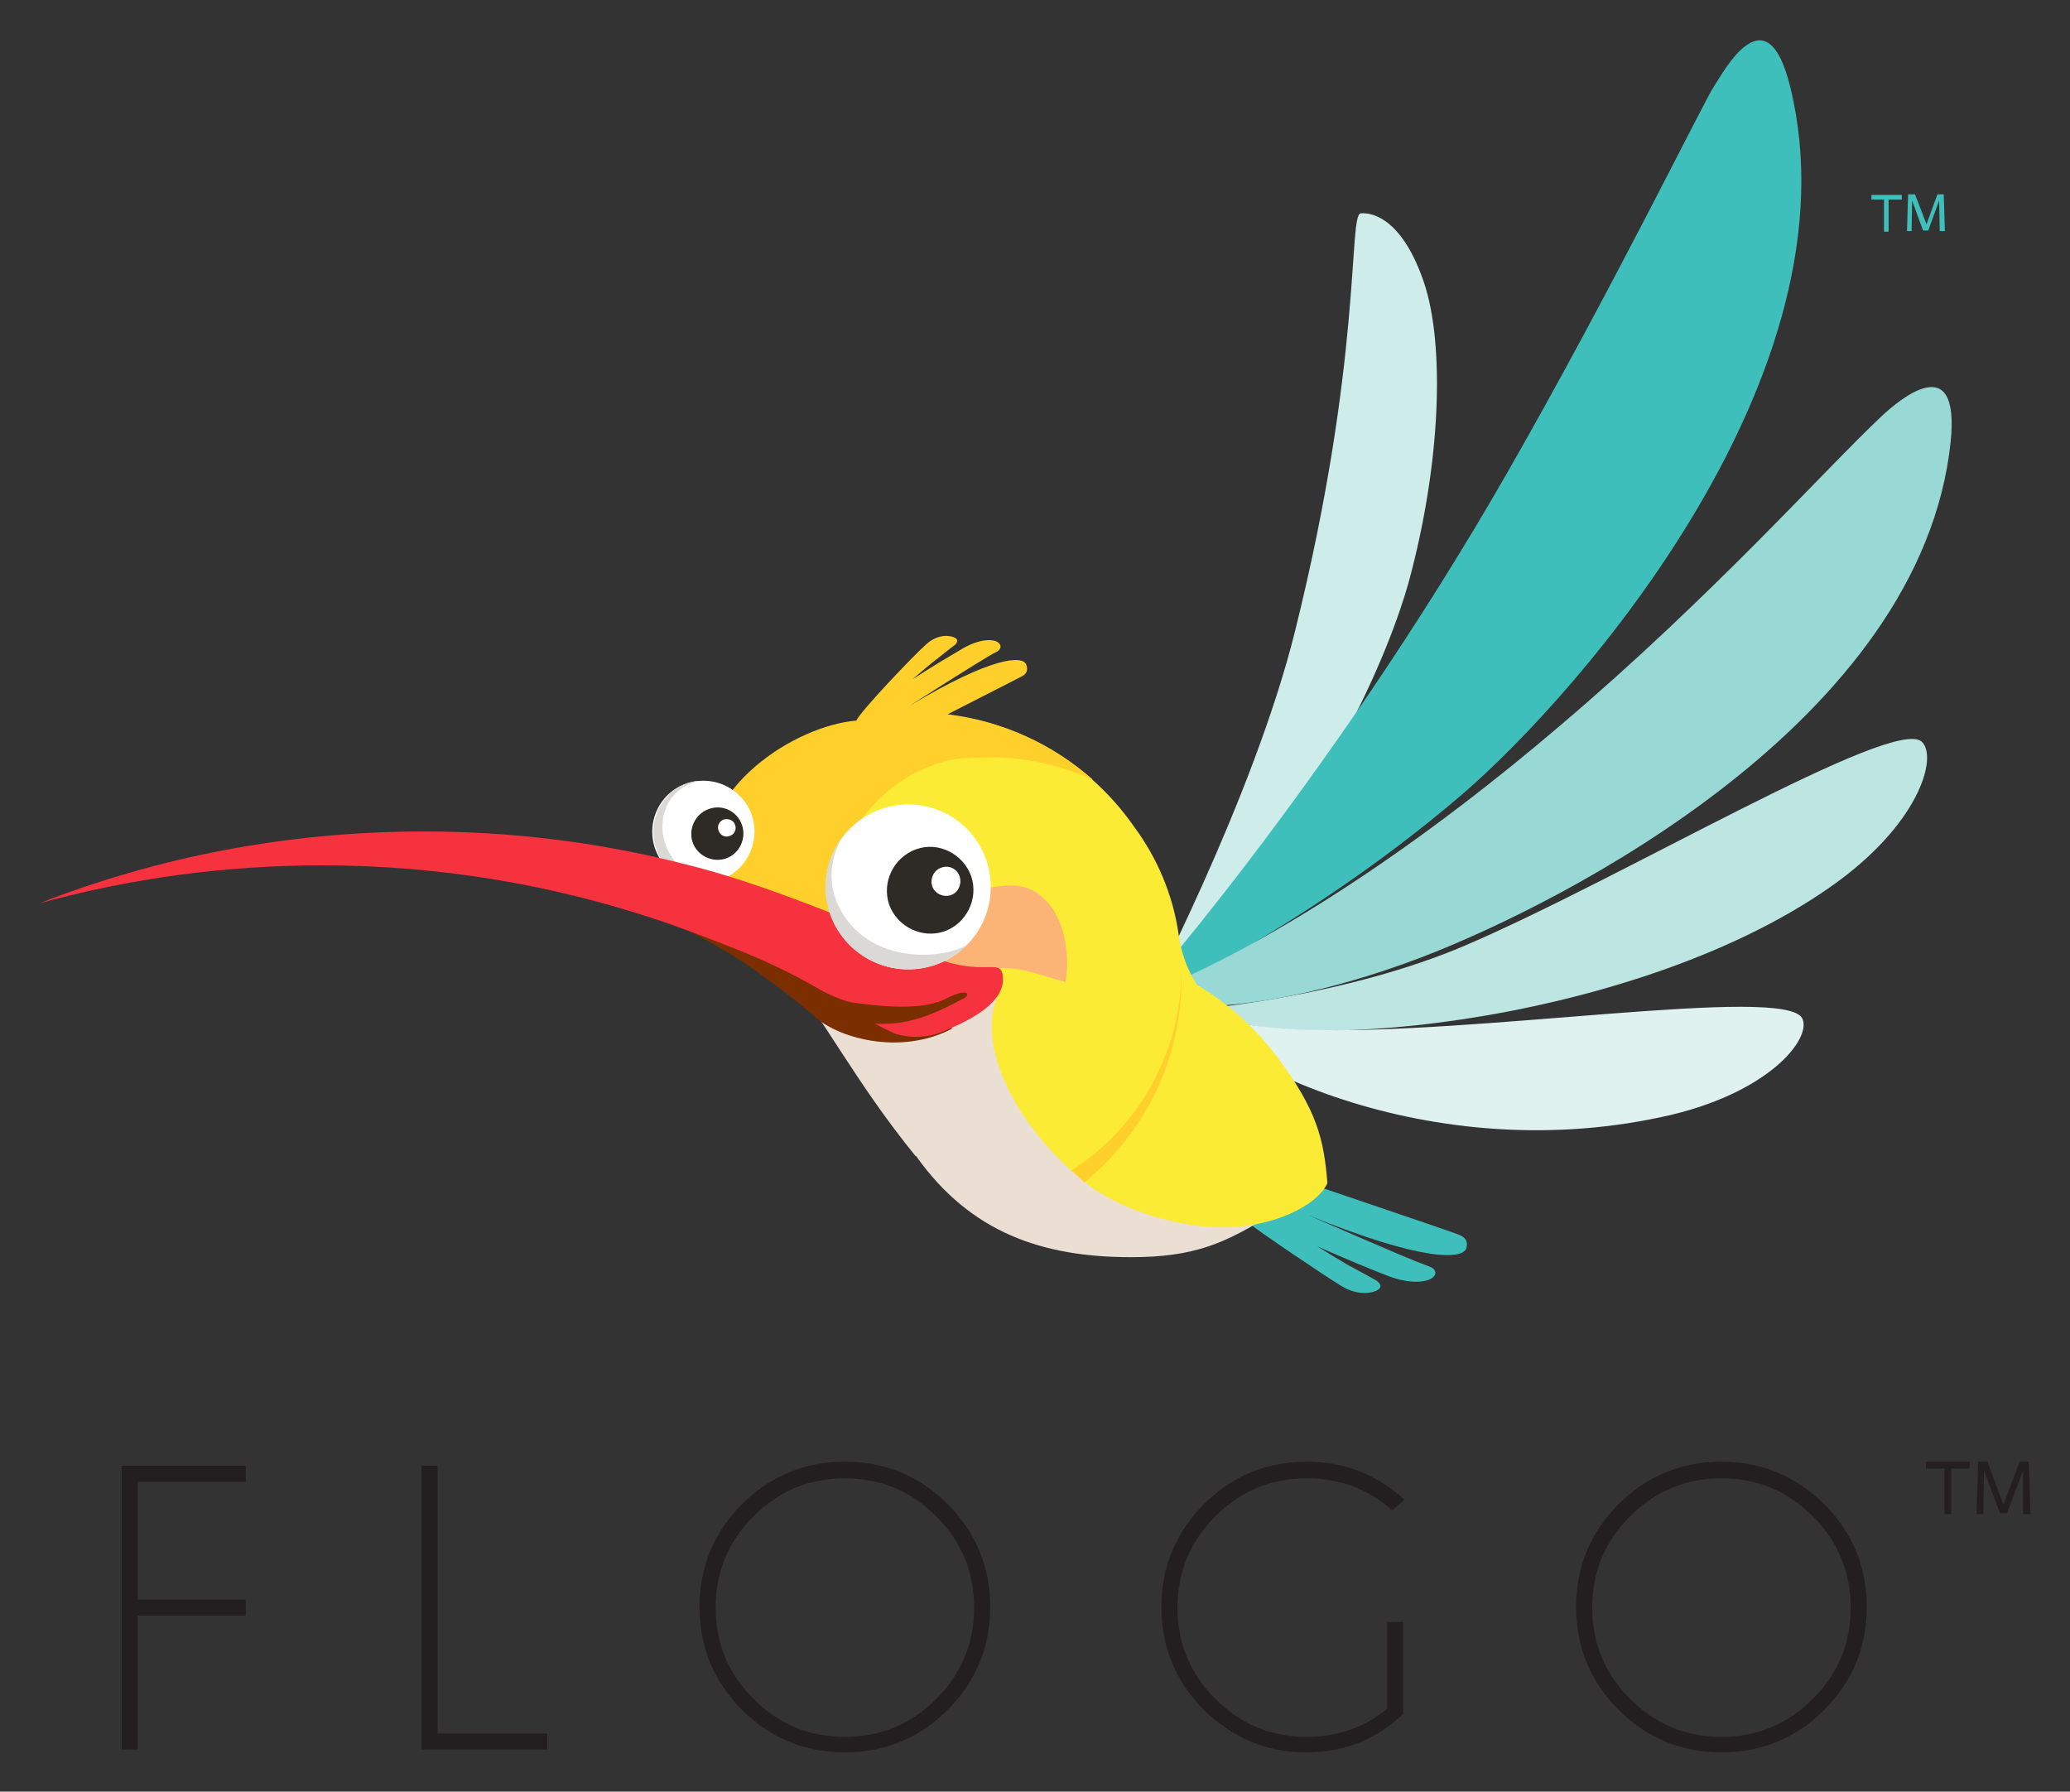 <svg xmlns="http://www.w3.org/2000/svg" role="img" viewBox="0.32 -0.93 360.36 311.86"><rect x="0.32" y="-0.93" width="360.36" height="311.86" fill="#333333" stroke="none"/><title>Flogo logo</title><style>svg {enable-background:new 0 0 360 311.3}</style><style>.st0{fill:#231f20}.st1{fill:#3fbfbb}.st12{fill:#fff}.st13{fill:#dbd9d6}.st14{fill:#2e2a25}.st15{fill:#7b2e00}</style><g><g><g><path d="M43.1 254.2v2.8H24.3v20.5h18.8v2.8H24.3v23.3h-2.8v-49.4h21.6zm30.6 49.4v-49.4h2.8v46.6h19.1v2.8H73.7zm91.6-42.7c4.9 4.9 7.4 10.9 7.4 17.9 0 7-2.5 13-7.4 17.9-4.9 4.9-10.9 7.4-17.9 7.4-7 0-13-2.5-17.9-7.4-4.9-4.9-7.4-10.9-7.4-17.9 0-7 2.5-13 7.4-17.9 4.9-4.9 10.9-7.4 17.9-7.4 7 0 13 2.5 17.9 7.4zm-17.9-4.5c-6.2 0-11.5 2.2-15.9 6.6-4.4 4.4-6.6 9.7-6.6 15.9 0 6.2 2.2 11.5 6.6 15.9 4.4 4.4 9.7 6.6 15.9 6.6 6.2 0 11.5-2.2 15.9-6.6 4.4-4.4 6.6-9.7 6.6-15.9 0-6.2-2.2-11.5-6.6-15.9-4.4-4.4-9.7-6.6-15.9-6.6zm97.2 41c-4.7 4.5-10.3 6.7-16.8 6.7-7 0-12.9-2.5-17.9-7.4-4.9-4.9-7.4-10.9-7.4-17.9 0-7 2.5-12.9 7.4-17.9 4.9-4.9 10.9-7.4 17.9-7.4 6.5 0 12.2 2.2 17 6.6l-2.1 1.9c-4.2-3.8-9.2-5.6-14.9-5.6-6.2 0-11.5 2.2-15.9 6.6-4.4 4.4-6.6 9.7-6.6 15.9 0 6.2 2.2 11.5 6.6 15.9 4.4 4.4 9.7 6.6 15.9 6.6 5.3 0 10-1.6 14-4.9v-15.1h2.8v16zm73.3-36.5c4.9 4.9 7.4 10.9 7.4 17.9 0 7-2.5 13-7.4 17.9-4.9 4.9-10.9 7.4-17.9 7.4s-13-2.5-17.9-7.4c-4.9-4.9-7.4-10.9-7.4-17.9 0-7 2.5-13 7.4-17.9 4.9-4.9 10.9-7.4 17.9-7.4s12.9 2.5 17.9 7.4zm-17.9-4.5c-6.2 0-11.5 2.2-15.9 6.6-4.4 4.4-6.6 9.7-6.6 15.9 0 6.2 2.2 11.5 6.6 15.9 4.4 4.4 9.7 6.6 15.9 6.6 6.2 0 11.5-2.2 15.9-6.6 4.4-4.4 6.6-9.7 6.6-15.9 0-6.2-2.2-11.5-6.6-15.9-4.4-4.4-9.7-6.6-15.9-6.6z" class="st0"/></g><g><path d="M340 254.7v7.9h-1.2v-7.9h-3.2v-1.2h7.6v1.2H340zm12.5.4l-2.8 7.4h-1.2l-2.8-7.5-.1 7.6h-1.2l.3-9.1h1.6l2.8 7.5 2.8-7.5h1.6l.3 9.1h-1.3v-7.5z" class="st0"/></g></g><g><g><path d="M253.5 213.7c-.4-.2-36.4-12.4-36.4-12.4s-3.1-.3-1.4 3.4c.8 1.8 2.3 3.6 3.7 5-1.8-1.1-3.4-2.1-4.9-3 1.1 2.6 3.3 5.1 3.7 5.6.5.6 12.5 8.7 15.6 10.6 3.1 1.9 5.8 1.2 6.5.6.8-.6 0-1.2-.2-1.4-.2-.2-4.5-2.5-4.5-2.5s-.5-.2-6-3.6c4.5 2 9.8 4.2 12.2 5.1 4.3 1.7 7.3 1.1 8.1.2.8-.9-.2-1.6-.6-1.7-.4-.2-1.8-.7-1.8-.7s-2.7-1-19.4-8.3c20.1 8.2 27 7.7 27.5 5.7.6-2.1-1.8-2.4-2.1-2.6z" class="st1"/><g><path fill="#ceece9" d="M199.2 174.8s19.4-36.8 26.6-66c11.8-47.5 9.2-72.3 11.4-72.6 2.4-.2 7.4 1.4 11 12s3.1 31.2-2.7 52.4c-2.9 10.2-13.9 40.6-46.3 74.2z"/><path d="M196.7 174.8s34.6-38.6 66.1-93.6c18.1-31.6 34.1-64.4 35.9-67.1s9.2-16.7 13.3.2c12.1 49.5-36.4 105.2-57.2 123.1-28.5 24.4-58.1 37.4-58.1 37.4z" class="st1"/><path fill="#99d9d5" d="M196.5 173.3s29.3-8.6 75.5-48c26.6-22.6 45.8-44.3 55.9-53.8 2.9-2.7 13.7-12 12 4.5-5.1 48.6-67.6 80.3-92.1 89.7-33.7 12.8-51.3 7.6-51.3 7.6z"/><path fill="#bde6e3" d="M210.2 174.6s24.8-2.2 45.3-11c27.1-11.6 74.6-40 79.4-35.4 2.8 2.7-.5 14.5-16 25.3-35.3 24.7-99.1 29.6-108.7 21.1z"/><path fill="#dff2f0" d="M203.4 171s2.3 6.5 23.8 7.3c29.4 1.1 84.3-7.9 86.9-1.9 1.6 3.6-6.1 13.2-24.5 17.1-42.2 9.1-80.7-10.9-86.2-22.5z"/></g><path fill="#ebded2" d="M191.8 202.2c-2.7-2.2-12.9-35.7-16.1-43.9l-70.7-5.2c33 2.7 33.4 21 54.7 47.2h.1c9.5 13.4 22.1 17.6 37.4 17.6 10.9 0 16.4-2.3 25-7.8-6.6-.8-23.7-2.5-30.4-7.9z"/><path fill="#fbeb34" d="M222.4 182.7c-2.2-2.9-5-5.8-8.2-8.4-1.8-1.4-3.6-2.7-5.5-3.8-1.7-2.6-2.8-5.7-3.2-8.8-1-7-3.8-13.4-7.8-18.8-8.3-11.9-22.1-19.7-37.7-19.7-18.3 0-29.3 11.9-36.7 27.4 2.6.6.3.1 2.8.8 17.4 5 32.9 11.7 47.9 21-3.7 8.5 2.9 22.5 15 32.3 6.7 5.4 16.6 7.8 23.2 8 9.6.3 17.6-3.9 19.2-7.7-.6-7.6-1.8-12.8-9-22.3z"/><path fill="#ffcf2b" d="M190.6 134.8c-6.9-6.1-15.6-10.2-25.3-11.4 6.2-3.2 12.2-6.2 12.3-6.3.3-.2 2-.6 1.4-2.3-.6-1.7-5.9-1.5-20.3 7.1 11.9-7.6 13.9-8.7 13.9-8.7s1-.6 1.3-.7c.3-.2 1-.8.3-1.5s-3-.9-6.2.9c-1.7 1-5.6 3.3-8.8 5.4 3.8-3.3 4.2-3.5 4.2-3.5s3-2.4 3.2-2.5c.2-.2.7-.8 0-1.2-.7-.4-2.8-.8-4.9 1-2.2 1.9-11.7 11.9-12.3 13.4-10.7.9-27.6 11.7-26 26.2 2.6.6.7.2 3.2.9 0 0 11 3.6 13.5 4.9l6.7 2.7c-.6-2-.9-5.7-.9-7.8.1-3.7 6.3-17.5 20.7-20.2 1.7-.2 3.5-.3 5.3-.3 6.7-.1 13 1.3 18.7 3.9zm15.4 33.5c-.1 8.2-2.6 15.9-6.8 22.3-3.2 4.9-7.4 9-12.3 12.2.7.7 1.5 1.4 2.2 2.1 4.5-3.7 8.3-8.2 11.2-13.4 3.7-6.6 5.7-14.2 5.7-22.3v-.9z"/><path fill="none" d="M181.4 195.8c-.2-.1-.3-.3-.5-.4.1.1.2.2.3.4h.2z"/><path fill="#fbb475" d="M158.5 165.6s6.7-10.1 12.4-11.6c5.7-1.4 9-1.2 12.1 2.5 3.1 3.8 3.5 10 2.8 13.5-3.6-.9-6.5-2.2-10-2.4-3.6-.2-16 .2-16 .2l-1.3-2.2z"/><path d="M129 150.2c-3.5 3.4-9.1 3.4-12.6-.1-3.4-3.5-3.4-9.1.1-12.6 3.5-3.4 9.1-3.4 12.6.1s3.4 9.1-.1 12.6" class="st12"/><path d="M118.4 136.1c1.2-.7 2.5-1.1 3.8-1.1 0 0-5.7.7-6.5 6.9-.8 6.1 5.2 10.7 7.4 10.9-2.4 0-4.8-.8-6.5-2.7-3.4-3.5-3.4-9.1.1-12.6.4-.6 1-1 1.7-1.4" class="st13"/><path d="M129.5 142.7c.8 2.4-.5 5-2.8 5.8-2.4.8-5-.5-5.8-2.8-.8-2.4.5-5 2.8-5.8 2.4-.9 5 .4 5.8 2.8" class="st14"/><path d="M128.3 142.7c.3.8-.2 1.7-1 1.9-.8.3-1.7-.2-1.9-1-.3-.8.2-1.7 1-1.9.8-.2 1.7.2 1.9 1" class="st12"/><path d="M166.1 178.1L150.6 167l-52-14.4c-.8-.2-1.4.7-.9 1.3 20.4 4 31.5 11.4 44 21.7 4.1 4.2 15.4 7.3 24.4 2.5z" class="st15"/><path fill="#f7323f" d="M174.9 169.1c-.4-4-3.5 1.3-16.4-5.3-.6-.3-1.9-1-1.9-1s-17.7-7.8-31.8-11.9c-2.4-.7-4.8-1.3-7.2-1.9-13.9-3.4-28.5-5.2-43.5-5.2-23.6 0-46.2 4.4-66.9 12.5 15.7-4.3 32.1-6.6 49.2-6.6 20.2 0 39.7 3.3 57.8 9.3 2.6.8 5.1 1.8 7.6 2.7 8.7 3.3 16.7 6.3 26.9 13.2.3.3 2.6 1.8 7.2 4 1.4.6 5.3 1.2 8.6-.3 5.5-2.2 10.8-5.3 10.4-9.5z"/><path d="M168.6 163.6c-5.6 5.6-14.7 5.6-20.3 0-5.6-5.6-5.6-14.7 0-20.3 5.6-5.6 14.7-5.6 20.3 0 5.6 5.6 5.6 14.7 0 20.3" class="st12"/><path d="M144.5 149.8c.6-2.1 1.6-4 2.9-5.7 0 0-5.6 7.4.6 15.4 6.2 7.9 18.2 6.1 20.9 3.8-2.6 2.8-6.4 4.5-10.5 4.5-7.9 0-14.4-6.4-14.4-14.4.1-1.2.2-2.4.5-3.6" class="st13"/><path d="M165 172.9c-4.1 2.2-11.8 1.3-16.1.7-2.8-.4-7.5-3.1-10.4-4.6 0 .3 7.6 6.3 8 6.6 1.1.8 3.7 1.7 6.5 1.7 3.6 0 7.1-.1 15-4.4 1.4-.7.9-2-3 0z" class="st15"/><path d="M169.4 151.6c1.3 3.9-.8 8.2-4.7 9.6-3.9 1.3-8.2-.8-9.6-4.7-1.3-3.9.8-8.2 4.7-9.6s8.2.8 9.6 4.7" class="st14"/><path d="M167.4 151.7c.4 1.3-.3 2.8-1.6 3.2s-2.8-.3-3.2-1.6c-.4-1.3.3-2.8 1.6-3.2 1.3-.5 2.8.2 3.2 1.6" class="st12"/></g><g><path d="M329.1 33.8v5.6h-.8v-5.6h-2.2V33h5.3v.8h-2.3zm8.8.2l-1.9 5.2h-.9l-1.9-5.2-.1 5.3h-.8l.2-6.4h1.2l2 5.2 1.9-5.2h1.1l.2 6.4h-.9l-.1-5.3z" class="st1"/></g></g></g></svg>
